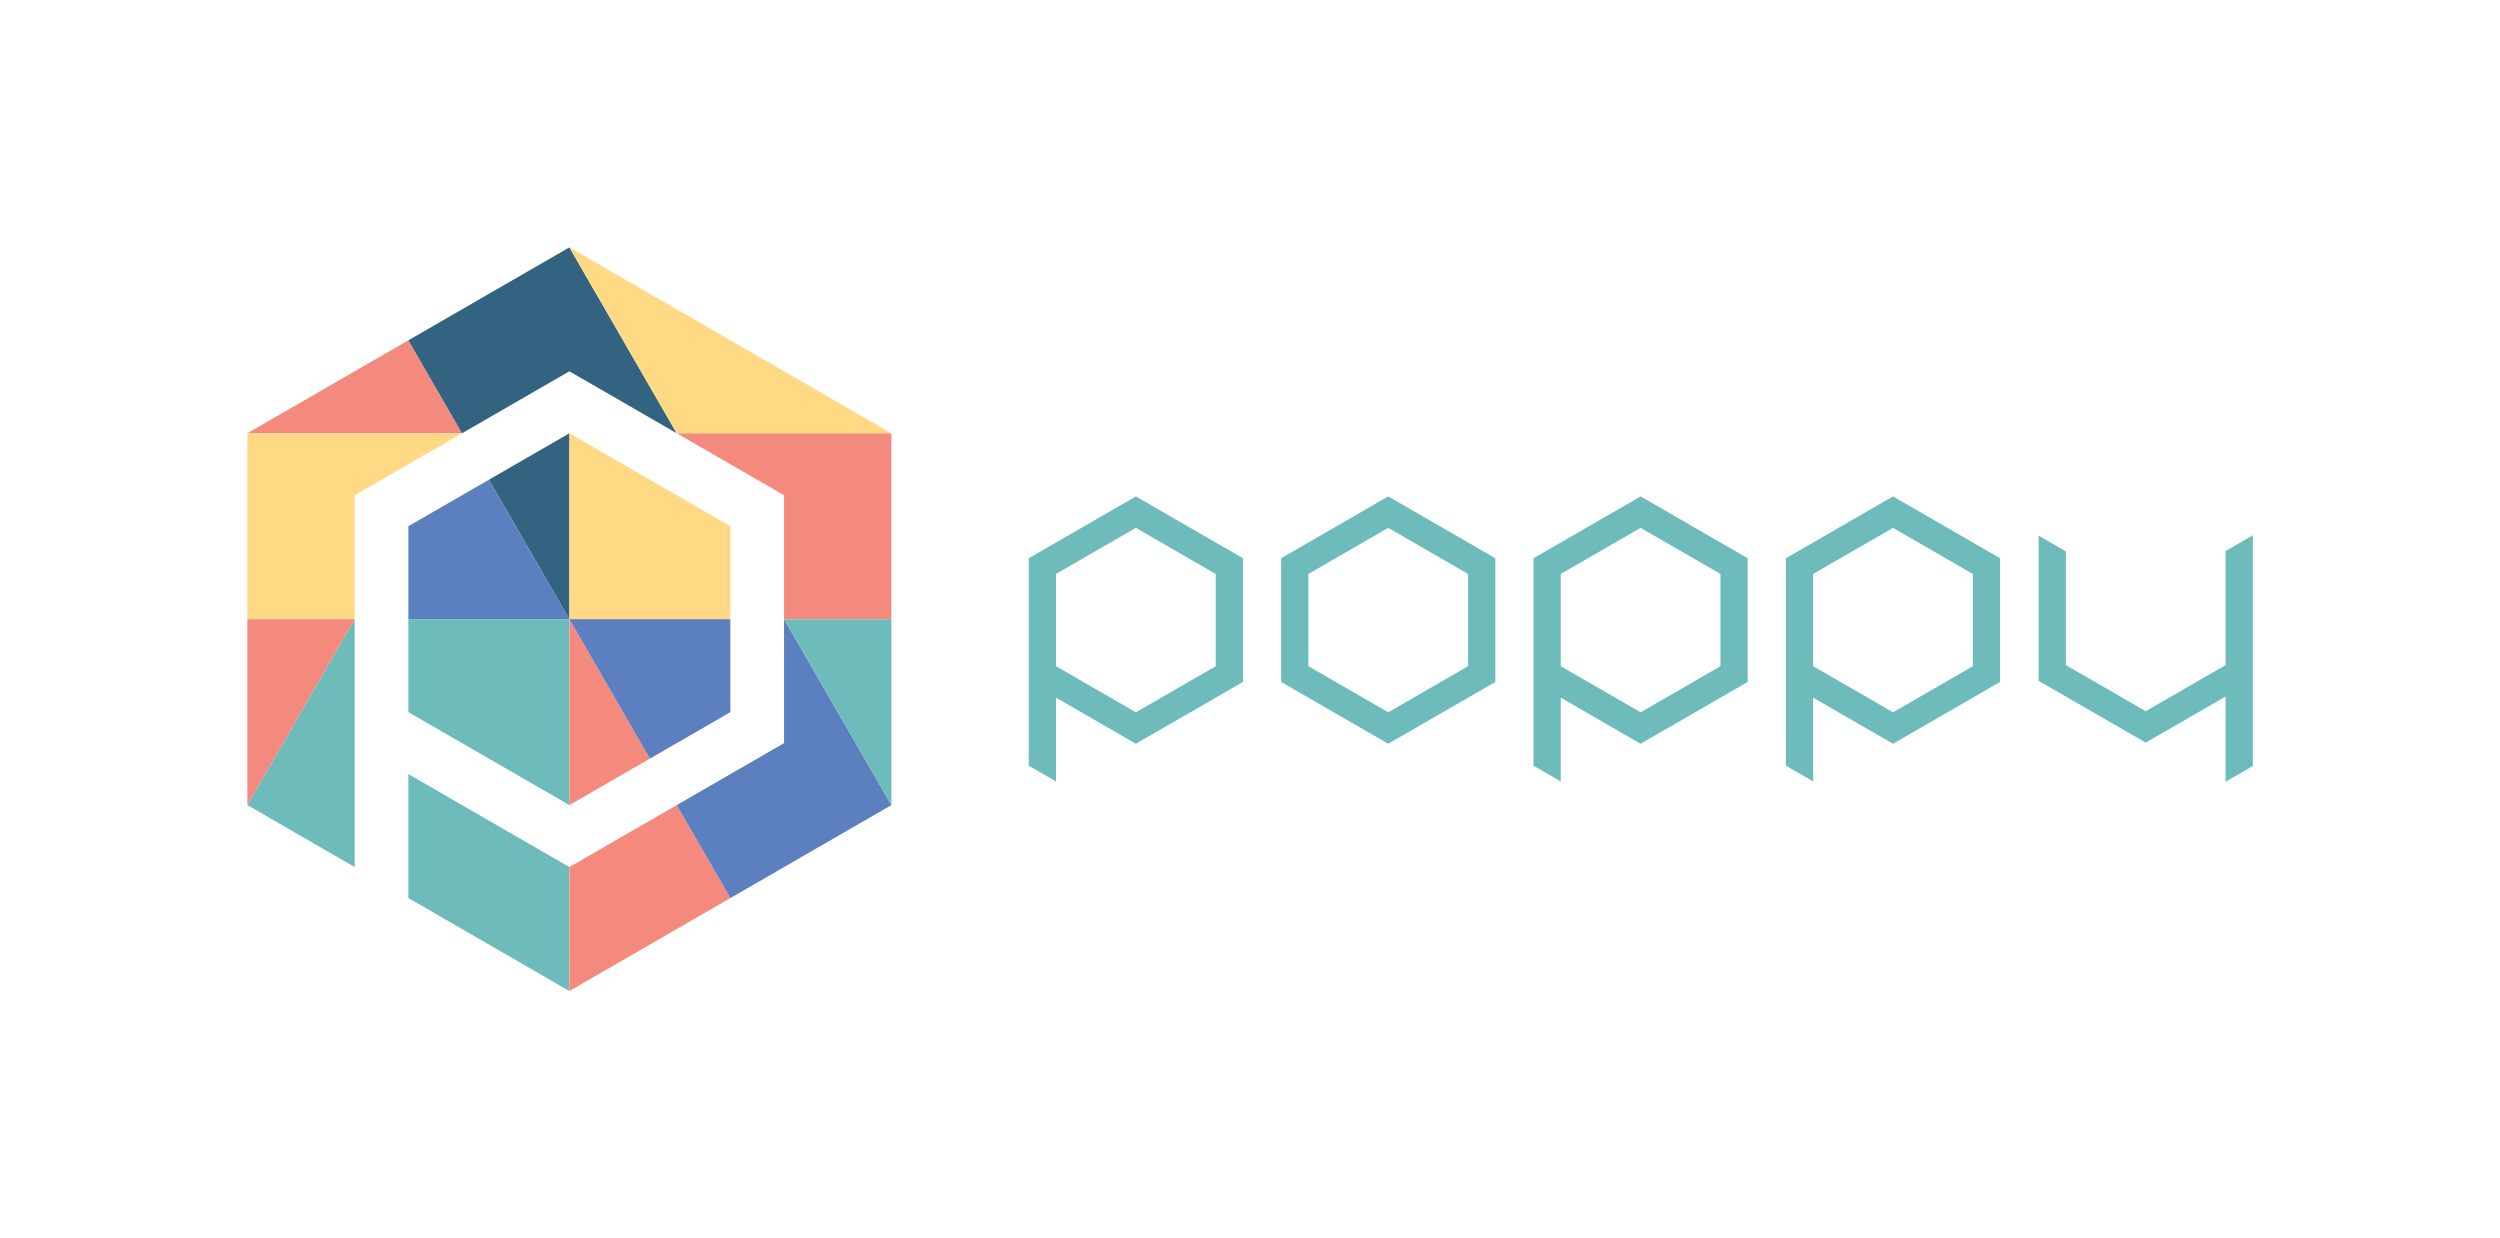 <?xml version="1.0" standalone="no"?>
<!DOCTYPE svg PUBLIC "-//W3C//DTD SVG 1.1//EN" "http://www.w3.org/Graphics/SVG/1.1/DTD/svg11.dtd">
<svg width="100%" height="100%" viewBox="0 0 8797 4358" version="1.1" xmlns="http://www.w3.org/2000/svg" xmlns:xlink="http://www.w3.org/1999/xlink" xml:space="preserve" style="fill-rule:evenodd;clip-rule:evenodd;stroke-linejoin:round;stroke-miterlimit:1.414;">
    <g id="Logo" transform="matrix(4.167,0,0,4.167,0,0)">
        <path d="M1172.29,601.498L1104.84,562.559L1104.84,484.681L1172.29,445.742L1239.73,484.681L1239.73,562.559L1172.29,601.498ZM1262.73,471.401L1172.29,419.182L1081.84,471.401L1081.84,575.839L1172.29,628.058L1262.73,575.839L1262.73,471.401Z" style="fill:rgb(110,187,187);fill-rule:nonzero;"/>
        <path d="M891.722,484.68L959.167,445.741L1026.61,484.68L1026.61,562.558L959.167,601.497L891.722,562.558L891.722,484.68ZM1049.61,575.838L1049.61,471.4L959.167,419.181L868.721,471.4L868.721,646.591L891.722,659.871L891.722,589.118L959.167,628.057L1049.61,575.838Z" style="fill:rgb(110,187,187);fill-rule:nonzero;"/>
        <path d="M1317.96,562.558L1317.96,484.68L1385.4,445.741L1452.85,484.68L1452.85,562.558L1385.41,601.497L1317.96,562.558ZM1475.85,575.838L1475.85,471.4L1385.4,419.181L1294.96,471.4L1294.96,646.591L1317.96,659.87L1317.96,589.118L1385.41,628.057L1475.85,575.838Z" style="fill:rgb(110,187,187);fill-rule:nonzero;"/>
        <path d="M1531.08,484.68L1598.53,445.741L1665.97,484.68L1665.97,562.558L1598.53,601.497L1531.08,562.558L1531.08,484.68ZM1688.97,575.838L1688.97,471.4L1598.52,419.181L1508.08,471.4L1508.08,646.591L1531.08,659.871L1531.08,589.118L1598.53,628.057L1688.97,575.838Z" style="fill:rgb(110,187,187);fill-rule:nonzero;"/>
        <path d="M1902.39,574.903L1902.39,451.978L1879.39,465.258L1879.39,561.623L1811.94,600.562L1744.5,561.623L1744.5,465.6L1721.5,452.32L1721.5,574.903L1811.94,627.122L1879.39,588.183L1879.39,660.126L1902.39,646.846L1902.39,574.903Z" style="fill:rgb(110,187,187);fill-rule:nonzero;"/>
        <path d="M344.838,287.369L208.876,365.867L390.157,365.867L344.838,287.369Z" style="fill:rgb(244,138,126);fill-rule:nonzero;"/>
        <path d="M412.818,405.118L480.799,522.869L480.8,365.868L412.818,405.118Z" style="fill:rgb(50,100,129);fill-rule:nonzero;"/>
        <path d="M480.803,313.537L571.437,365.865L480.801,208.875L344.838,287.369L390.16,365.87L480.803,313.537Z" style="fill:rgb(50,100,129);fill-rule:nonzero;"/>
        <path d="M616.759,444.361L480.806,365.868L480.801,365.868L480.801,522.868L616.765,522.868L616.765,444.372L616.759,444.361Z" style="fill:rgb(255,217,132);fill-rule:nonzero;"/>
        <path d="M662.084,522.869L662.085,522.869L662.084,522.867L662.084,522.869Z" style="fill:rgb(255,217,132);fill-rule:nonzero;"/>
        <path d="M299.521,522.855L299.521,418.2L390.155,365.872L390.156,365.871L208.875,365.866L208.875,522.863L299.514,522.866L299.521,522.855Z" style="fill:rgb(255,217,132);fill-rule:nonzero;"/>
        <path d="M616.766,444.368L616.766,444.364L616.762,444.364L616.766,444.368Z" style="fill:rgb(244,138,126);fill-rule:nonzero;"/>
        <path d="M571.447,365.87L662.084,418.199L662.084,522.862L662.086,522.866L752.725,522.862L752.725,365.866L571.447,365.87Z" style="fill:rgb(244,138,126);fill-rule:nonzero;"/>
        <path d="M571.447,365.87L752.725,365.866L480.8,208.87L571.44,365.866L571.447,365.87Z" style="fill:rgb(255,217,132);fill-rule:nonzero;"/>
        <path d="M480.803,522.871L412.817,405.119L344.841,444.365L344.841,522.868L480.803,522.871Z" style="fill:rgb(91,127,191);fill-rule:nonzero;"/>
        <path d="M480.803,522.871L344.841,522.868L344.841,601.361L480.802,679.858L480.803,522.871Z" style="fill:rgb(110,187,187);fill-rule:nonzero;"/>
        <path d="M344.838,653.689L344.838,758.354L480.8,836.854L480.801,732.187L344.838,653.689Z" style="fill:rgb(110,187,187);fill-rule:nonzero;"/>
        <path d="M299.515,575.708L299.522,575.711L299.522,522.867L299.521,522.867L208.879,679.857L299.515,732.187L299.515,575.708Z" style="fill:rgb(110,187,187);fill-rule:nonzero;"/>
        <path d="M480.803,732.188L480.801,732.187L480.801,836.854L616.763,758.356L571.441,679.858L480.803,732.188Z" style="fill:rgb(244,138,126);fill-rule:nonzero;"/>
        <path d="M548.782,640.611L480.801,522.866L480.801,679.857L480.803,679.859L548.782,640.611Z" style="fill:rgb(244,138,126);fill-rule:nonzero;"/>
        <path d="M616.765,522.866L480.803,522.866L548.782,640.61L616.765,601.36L616.765,522.866Z" style="fill:rgb(91,127,191);fill-rule:nonzero;"/>
        <path d="M662.084,522.867L662.084,627.526L571.442,679.858L616.763,758.356L752.725,679.862L662.084,522.867Z" style="fill:rgb(91,127,191);fill-rule:nonzero;"/>
        <path d="M208.876,522.863L208.876,679.862L299.518,522.867L208.876,522.863Z" style="fill:rgb(244,138,126);fill-rule:nonzero;"/>
        <path d="M662.084,522.866L662.084,522.867L752.725,679.862L752.725,522.862L662.084,522.866Z" style="fill:rgb(110,187,187);fill-rule:nonzero;"/>
    </g>
</svg>
